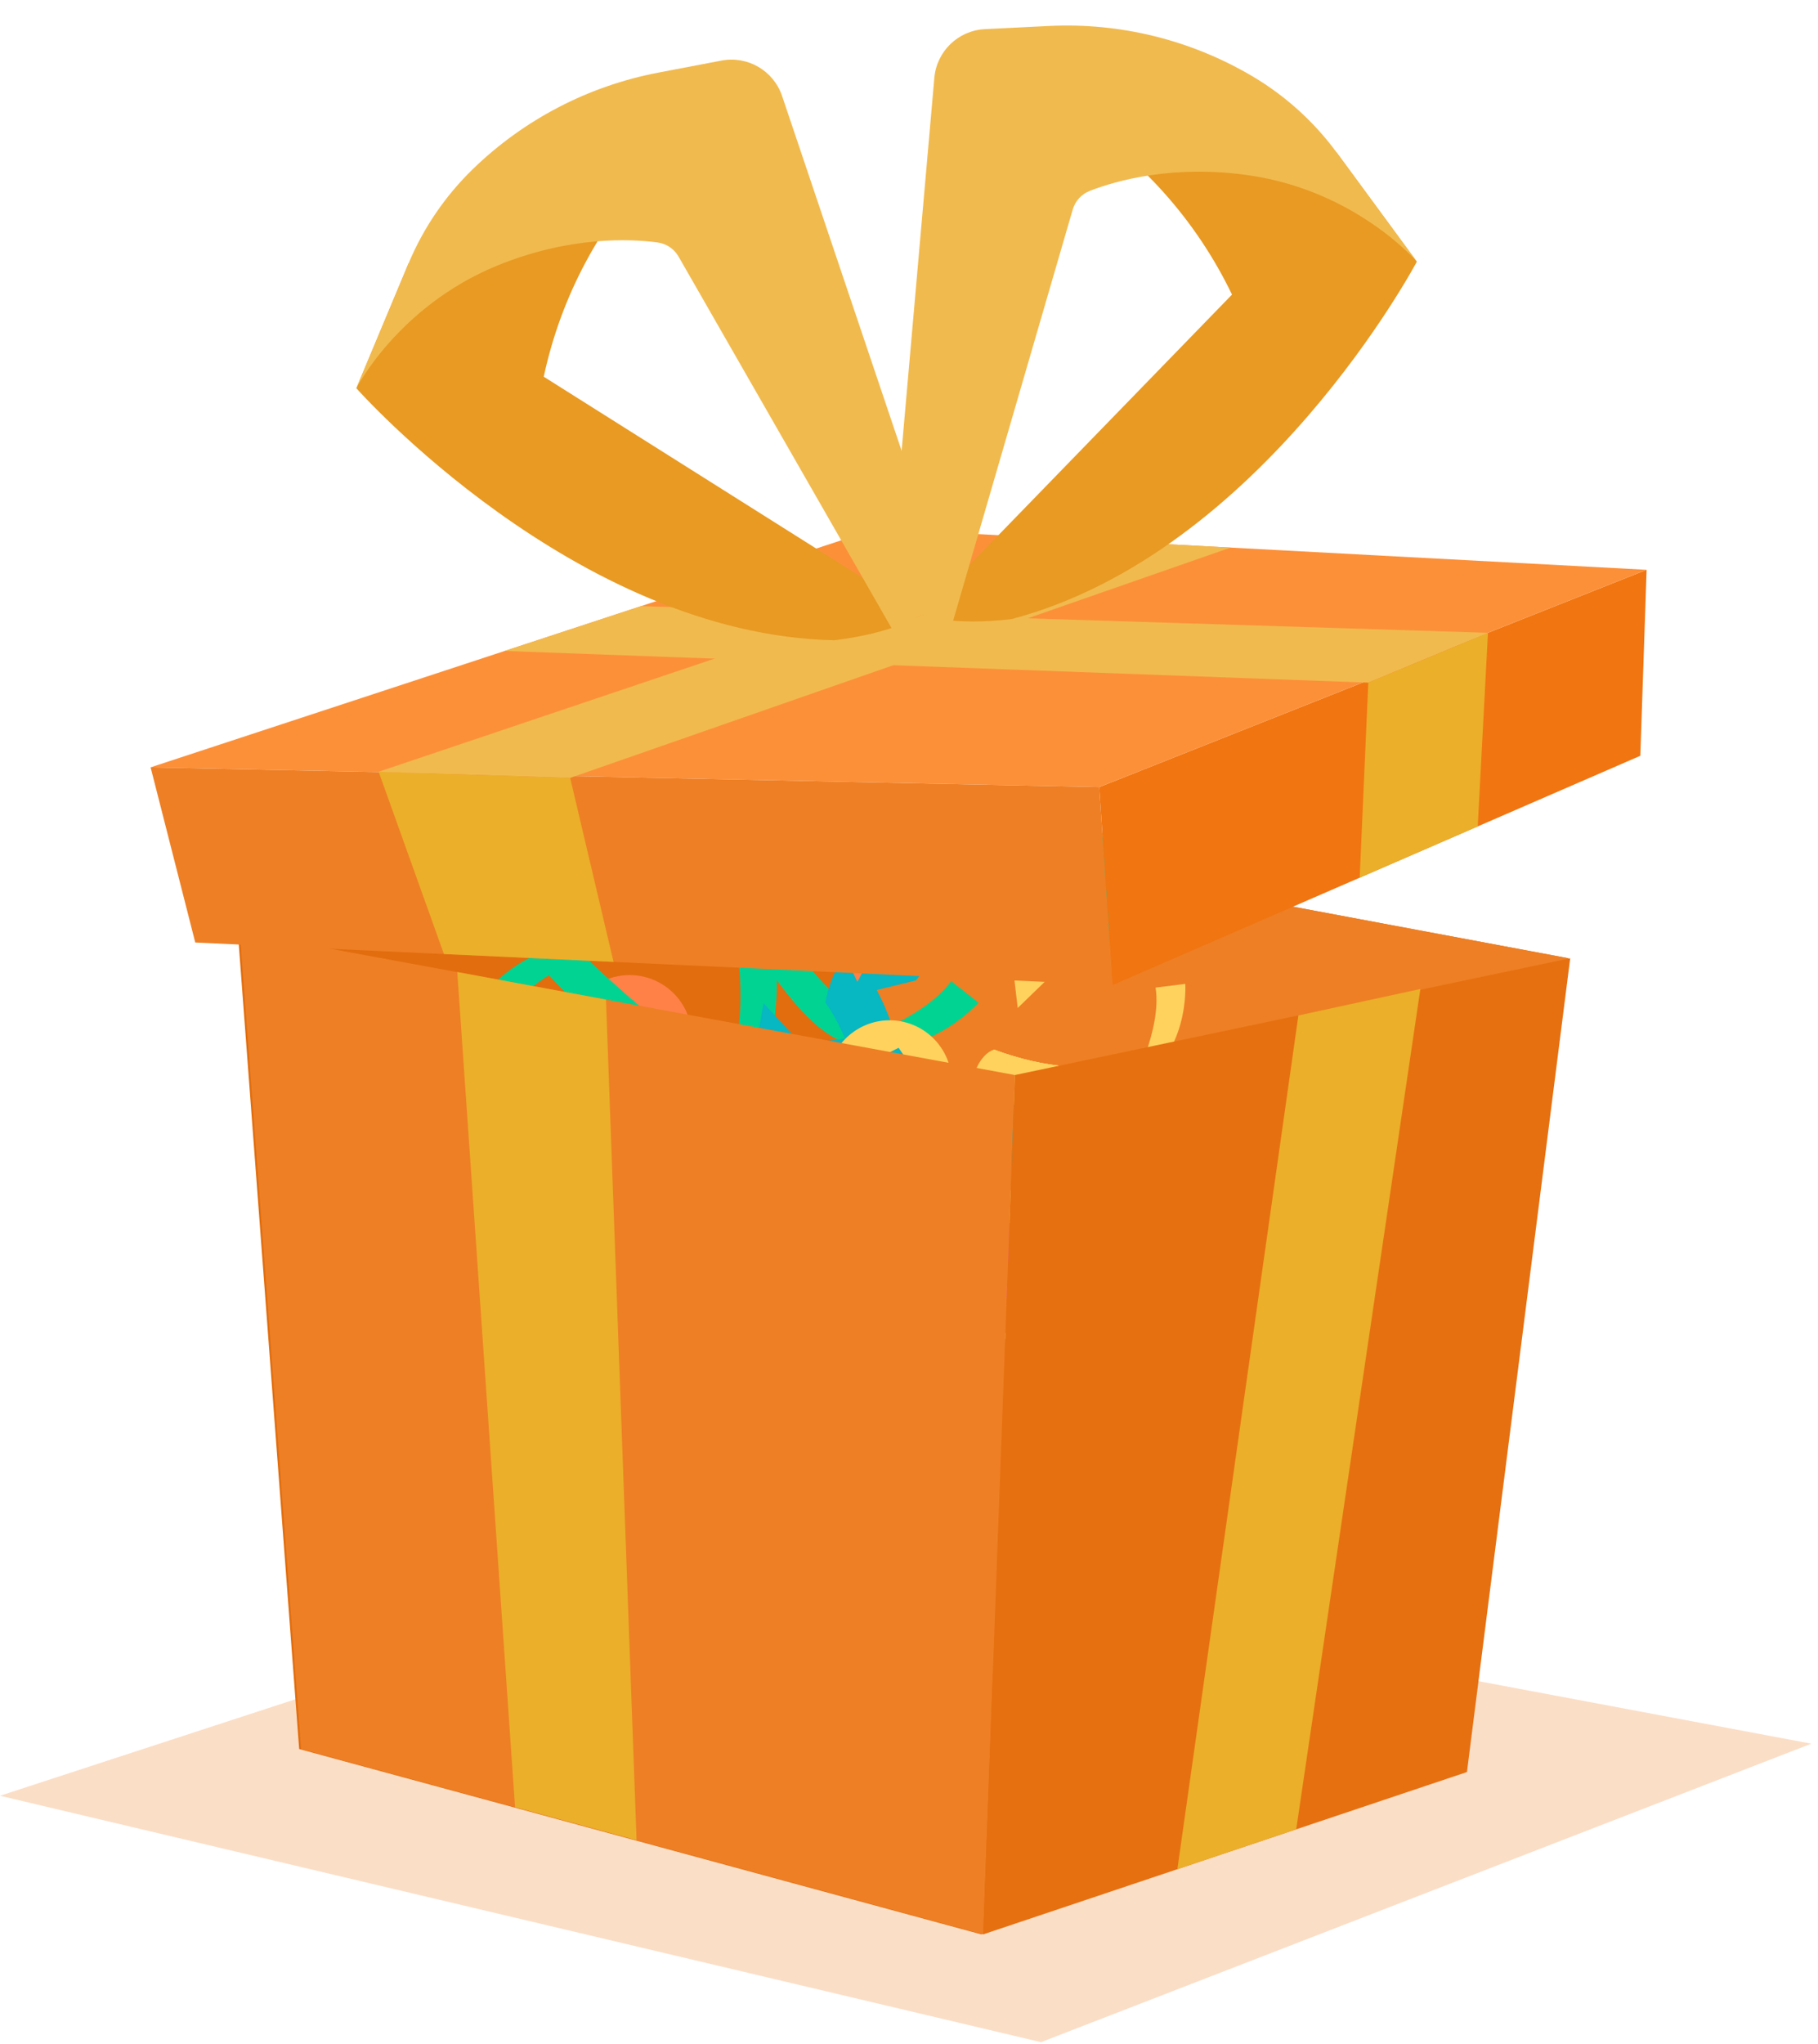 <svg width="105" height="118" viewBox="0 0 105 118" fill="none" xmlns="http://www.w3.org/2000/svg">
<path d="M60.124 117.915L104.617 100.68L44.032 89.305L0 103.687L60.124 117.915Z" fill="#FBDEC6"/>
<path d="M13.737 53.814L50.45 47.819L90.578 55.328L84.614 102.316L56.673 111.689L17.278 100.988L13.737 53.814Z" fill="#E26D0E"/>
<path d="M50.449 47.818L49.739 95.028L84.612 102.317L90.576 55.328L50.449 47.818Z" fill="#EE7F24"/>
<path d="M41.297 68.428L38.041 75.579L35.054 74.038L36.749 67.358L41.297 68.428Z" fill="#00D392"/>
<path d="M49.644 68.48C49.644 68.48 47.907 74.54 51.536 75.701L53.398 75.746C53.398 75.746 49.97 74.27 51.353 69.329L50.396 69.037L49.644 68.48Z" fill="#AB2C5B"/>
<path d="M41.548 63.06C41.548 63.06 39.349 68.293 40.397 71.543C40.397 71.543 40.851 72.369 42.372 72.525C42.372 72.525 40.661 70.876 43.127 64.975L42.191 64.179L41.548 63.06Z" fill="#AB2C5B"/>
<path d="M35.58 65.287L36.999 67.123C36.999 67.123 39.953 64.93 43.127 64.975L41.549 63.059C41.549 63.059 38.695 62.772 35.58 65.287Z" fill="#FF619A"/>
<path d="M57.394 70.933L55.159 70.311C55.159 70.311 54.105 73.838 51.535 75.701L53.947 76.291C53.947 76.291 56.405 74.812 57.394 70.933Z" fill="#FF619A"/>
<path d="M40.397 71.543C40.397 71.543 43.442 73.456 49.644 68.479C49.644 68.479 50.418 68.665 51.353 69.329C51.353 69.329 47.87 73.658 43.042 73.324C43.042 73.324 40.853 73.036 40.397 71.543Z" fill="#FF619A"/>
<path d="M57.079 67.017L59.044 69.812C59.044 69.812 55.995 73.912 52.882 74.103L50.051 71.95C50.051 71.95 56.553 70.335 57.079 67.017Z" fill="#FFD25E"/>
<path d="M56.232 62.105L57.401 60.604C63.625 62.906 67.022 60.583 67.022 60.583L65.328 62.817C63.01 64.322 56.232 62.105 56.232 62.105Z" fill="#FFD25E"/>
<path d="M61.923 69.728C61.923 69.728 58.605 71.343 51.931 71.001C51.931 71.001 52.144 70.024 53.08 69.041C53.08 69.041 61.424 68.929 62.75 67.524C62.75 67.524 63.004 68.743 61.923 69.728Z" fill="#FFD25E"/>
<path d="M47.857 77.856C47.857 77.856 50.362 76.208 57.036 76.551C57.036 76.551 57.856 77.489 56.919 78.472C56.919 78.472 48.356 78.656 47.03 80.061C47.03 80.061 46.776 78.842 47.857 77.856Z" fill="#FFD25E"/>
<path d="M56.232 62.105L57.401 60.604C63.625 62.906 67.022 60.583 67.022 60.583L65.328 62.817C63.01 64.322 56.232 62.105 56.232 62.105Z" fill="#FFD25E"/>
<path d="M61.921 69.728C61.921 69.728 58.603 71.343 51.929 71.001C51.929 71.001 52.142 70.023 53.079 69.041C53.079 69.041 61.422 68.929 62.748 67.524C62.748 67.524 63.002 68.743 61.921 69.728Z" fill="#FFD25E"/>
<path d="M47.857 77.856C47.857 77.856 50.362 76.208 57.036 76.551C57.036 76.551 57.856 77.489 56.919 78.472C56.919 78.472 48.356 78.656 47.03 80.061C47.03 80.061 46.776 78.842 47.857 77.856Z" fill="#FFD25E"/>
<path d="M56.232 62.105L57.401 60.604C63.625 62.906 67.022 60.583 67.022 60.583L65.328 62.817C63.01 64.322 56.232 62.105 56.232 62.105Z" fill="#FFD25E"/>
<path d="M61.921 69.728C61.921 69.728 58.603 71.343 51.929 71.001C51.929 71.001 52.142 70.023 53.079 69.041C53.079 69.041 61.422 68.929 62.748 67.524C62.748 67.524 63.002 68.743 61.921 69.728Z" fill="#FFD25E"/>
<path d="M47.857 77.856C47.857 77.856 50.362 76.208 57.036 76.551C57.036 76.551 57.856 77.489 56.919 78.472C56.919 78.472 48.356 78.656 47.03 80.061C47.03 80.061 46.776 78.842 47.857 77.856Z" fill="#FFD25E"/>
<path d="M56.232 62.105L57.401 60.604C63.625 62.906 67.022 60.583 67.022 60.583L65.328 62.817C63.01 64.322 56.232 62.105 56.232 62.105Z" fill="#FFD25E"/>
<path d="M61.921 69.728C61.921 69.728 58.603 71.343 51.929 71.001C51.929 71.001 52.142 70.023 53.079 69.041C53.079 69.041 61.422 68.929 62.748 67.524C62.748 67.524 63.002 68.743 61.921 69.728Z" fill="#FFD25E"/>
<path d="M47.857 77.856C47.857 77.856 50.362 76.208 57.036 76.551C57.036 76.551 57.856 77.489 56.919 78.472C56.919 78.472 48.356 78.656 47.03 80.061C47.03 80.061 46.776 78.842 47.857 77.856Z" fill="#FFD25E"/>
<path d="M52.633 86.782L53.638 85.412C53.638 85.412 48.297 81.798 47.847 77.861C47.847 77.861 43.909 80.447 52.633 86.782Z" fill="#FFD25E"/>
<path d="M61.922 69.728C61.922 69.728 63.671 67.042 56.231 62.105C56.231 62.105 56.565 60.9 57.4 60.604C57.4 60.604 66.069 66.066 61.922 69.728Z" fill="#FFD25E"/>
<path d="M53.08 69.041C53.08 69.041 51.137 71.593 58.196 77.063C58.196 77.063 57.773 78.238 56.919 78.474C56.919 78.474 48.675 72.389 53.08 69.041Z" fill="#FFD25E"/>
<path d="M65.328 62.817C65.328 62.817 67.13 59.396 66.74 57.023L68.456 56.81C68.456 56.81 68.748 61.002 65.328 62.817Z" fill="#FFD25E"/>
<path d="M34.341 56.929C32.704 58.049 32.284 60.283 33.404 61.92C34.524 63.557 36.758 63.976 38.395 62.857C40.032 61.737 40.451 59.503 39.332 57.866C38.212 56.229 35.978 55.81 34.341 56.929Z" fill="#FF8148"/>
<path d="M56.757 62.237L54.818 65.686L56.558 69.237L52.679 68.458L49.838 71.211L49.381 67.282L45.885 65.431L49.481 63.782L50.161 59.884L52.84 62.795L56.757 62.237Z" fill="#07B7C2"/>
<path d="M42.165 52.147L44.357 51.885C47.544 58.894 52.233 59.794 52.233 59.794L49.01 60.225C45.876 59.544 42.165 52.147 42.165 52.147Z" fill="#00D392"/>
<path d="M40.532 63.065C40.532 63.065 36.369 61.517 31.198 55.738C31.198 55.738 32.938 54.839 33.89 55.363C33.89 55.363 40.782 62.001 43.023 61.946C43.023 61.946 42.226 63.15 40.532 63.065Z" fill="#00D392"/>
<path d="M42.163 52.147L44.355 51.884C47.542 58.893 52.231 59.794 52.231 59.794L49.008 60.224C45.873 59.544 42.163 52.147 42.163 52.147Z" fill="#00D392"/>
<path d="M40.532 63.065C40.532 63.065 36.369 61.517 31.198 55.738C31.198 55.738 32.938 54.84 33.89 55.364C33.89 55.364 40.782 62.001 43.023 61.946C43.023 61.946 42.226 63.15 40.532 63.065Z" fill="#00D392"/>
<path d="M42.163 52.147L44.355 51.884C47.542 58.893 52.231 59.794 52.231 59.794L49.008 60.224C45.873 59.544 42.163 52.147 42.163 52.147Z" fill="#00D392"/>
<path d="M40.532 63.065C40.532 63.065 36.369 61.517 31.198 55.738C31.198 55.738 32.938 54.84 33.89 55.364C33.89 55.364 40.782 62.001 43.023 61.946C43.023 61.946 42.226 63.15 40.532 63.065Z" fill="#00D392"/>
<path d="M42.163 52.147L44.355 51.884C47.542 58.893 52.231 59.794 52.231 59.794L49.008 60.224C45.873 59.544 42.163 52.147 42.163 52.147Z" fill="#00D392"/>
<path d="M40.532 63.065C40.532 63.065 36.369 61.517 31.198 55.738C31.198 55.738 32.938 54.84 33.89 55.364C33.89 55.364 40.782 62.001 43.023 61.946C43.023 61.946 42.226 63.15 40.532 63.065Z" fill="#00D392"/>
<path d="M24.201 62.004L25.908 62.991C25.908 62.991 29.406 56.377 33.891 55.363C33.891 55.363 30.944 51.983 24.201 62.004Z" fill="#00D392"/>
<path d="M40.532 63.065C40.532 63.065 44.175 62.311 42.164 52.147C42.164 52.147 43.429 51.439 44.355 51.884C44.355 51.884 46.937 63.489 40.532 63.065Z" fill="#00D392"/>
<path d="M49.009 60.225C49.009 60.225 53.3 58.916 54.936 56.654L56.514 57.895C56.514 57.895 53.298 61.56 49.009 60.225Z" fill="#00D392"/>
<path d="M57.768 70.918C56.712 71.639 56.441 73.081 57.163 74.137C57.886 75.192 59.327 75.463 60.383 74.741C61.439 74.018 61.709 72.577 60.987 71.521C60.265 70.466 58.824 70.195 57.768 70.918Z" fill="#FF619A"/>
<path d="M47.677 57.886L49.246 56.136L49.139 54.791C49.139 54.791 51.542 57.91 51.83 60.685L50.136 63.658C50.136 63.658 48.992 59.616 47.677 57.886Z" fill="#07B7C2"/>
<path d="M47.677 57.886L49.246 56.136L49.139 54.791C49.139 54.791 51.542 57.91 51.83 60.684L50.136 63.657C50.136 63.657 48.992 59.615 47.677 57.886Z" fill="#07B7C2"/>
<path d="M52.899 56.608C51.871 52.667 48.295 49.735 48.295 49.735L50.207 46.897C53.233 48.869 54.19 53.438 54.19 53.438L53.309 54.592L52.899 56.608Z" fill="#07B7C2"/>
<path d="M52.899 56.608C51.871 52.668 48.295 49.736 48.295 49.736L50.207 46.898C53.233 48.87 54.19 53.438 54.19 53.438L53.309 54.592L52.899 56.608Z" fill="#07B7C2"/>
<path d="M59.632 51.785L48.294 49.736C48.294 49.736 48.777 47.998 50.206 46.898L61.545 48.947C61.062 50.685 59.632 51.785 59.632 51.785Z" fill="#07B7C2"/>
<path d="M52.9 56.608L47.679 57.886C47.679 57.886 47.893 56.095 49.14 54.791L54.19 53.438C54.074 55.239 52.9 56.608 52.9 56.608Z" fill="#07B7C2"/>
<path d="M43.28 71.982L40.42 72.878C40.42 72.878 45.961 69.141 41.702 64.074L44.861 62.495C44.861 62.495 48.284 68.176 43.28 71.982Z" fill="#07B7C2"/>
<path d="M43.28 71.982L40.42 72.878C40.42 72.878 45.961 69.141 41.702 64.074L44.861 62.495C44.861 62.495 48.284 68.176 43.28 71.982Z" fill="#07B7C2"/>
<path d="M37.511 70.588L39.612 69.511C39.612 69.511 41.1 72.663 43.279 71.982C43.279 71.982 40.081 74.813 37.511 70.588Z" fill="#07B7C2"/>
<path d="M50.137 63.658L41.701 64.074C41.701 64.074 42.313 62.377 43.822 61.388L51.831 60.684C51.48 62.454 50.137 63.658 50.137 63.658Z" fill="#07B7C2"/>
<path d="M66.782 49.399L63.65 49.844L61.508 47.518L60.965 50.634L58.09 51.952L60.885 53.432L61.251 56.573L63.522 54.372L66.622 54.995L65.231 52.155L66.782 49.399Z" fill="#00D392"/>
<path d="M47.779 60.677C46.142 61.797 45.722 64.031 46.842 65.668C47.962 67.305 50.196 67.724 51.833 66.604C53.469 65.485 53.889 63.251 52.769 61.614C51.65 59.977 49.415 59.558 47.779 60.677Z" fill="#07B7C2"/>
<path d="M64.309 51.028L61.178 51.474L59.036 49.147L58.492 52.263L55.617 53.581L58.413 55.061L58.778 58.202L61.049 56.001L64.15 56.625L62.758 53.785L64.309 51.028Z" fill="#FFD25E"/>
<path d="M60.019 48.517C58.382 49.637 57.963 51.871 59.082 53.508C60.202 55.145 62.436 55.564 64.073 54.444C65.71 53.325 66.129 51.091 65.009 49.454C63.89 47.817 61.656 47.398 60.019 48.517Z" fill="#00D392"/>
<path d="M49.523 59.858L47.928 62.694L49.359 65.616L46.169 64.975L43.833 67.24L43.457 64.007L40.581 62.486L43.538 61.129L44.098 57.923L46.302 60.317L49.523 59.858Z" fill="#07B7C2"/>
<path d="M56.178 62.974C56.178 62.974 53.213 65.713 55.074 69.923L52.565 71.728C52.565 71.728 51.255 68.329 52.461 65.537L53.968 64.577L56.178 62.974Z" fill="#07B7C2"/>
<path d="M56.178 62.973C56.178 62.973 53.213 65.712 55.074 69.922L52.565 71.727C52.565 71.727 51.255 68.328 52.461 65.536L53.968 64.576L56.178 62.973Z" fill="#07B7C2"/>
<path d="M56.178 62.973C56.178 62.973 53.213 65.712 55.074 69.922L52.565 71.727C52.565 71.727 51.255 68.328 52.461 65.536L53.968 64.576L56.178 62.973Z" fill="#07B7C2"/>
<path d="M60.456 65.817C60.456 65.817 59.413 67.247 58.373 67.501C58.373 67.501 55.115 63.832 52.462 65.536C52.462 65.536 53.111 63.619 56.178 62.973C56.178 62.973 59.304 63.304 60.456 65.817Z" fill="#07B7C2"/>
<path d="M47.079 69.641C47.079 69.641 48.122 68.212 49.163 67.957C49.163 67.957 52.421 71.626 55.074 69.922C55.074 69.922 54.424 71.839 51.357 72.486C51.357 72.486 48.231 72.154 47.079 69.641Z" fill="#07B7C2"/>
<path d="M49.353 59.539C47.716 60.658 47.296 62.892 48.416 64.529C49.535 66.166 51.77 66.585 53.406 65.466C55.043 64.347 55.463 62.112 54.343 60.475C53.224 58.838 50.989 58.419 49.353 59.539Z" fill="#FFD25E"/>
<path d="M53.164 62.347L47.62 66.139L45.85 63.552L51.9 60.499L53.164 62.347Z" fill="#07B7C2"/>
<path d="M51.941 49.762L49.645 50.906L47.402 49.663L47.78 52.199L45.905 53.948L48.434 54.373L49.518 56.697L50.703 54.422L53.248 54.11L51.451 52.28L51.941 49.762Z" fill="#FF8148"/>
<path d="M39.388 68.436L36.909 69.067C36.909 69.067 34.851 65.841 35.546 63.613L37.807 62.206C37.807 62.206 37.207 67.185 39.388 68.436Z" fill="#00D392"/>
<path d="M56.784 111.691L17.39 100.99L13.848 53.815L58.617 62.072L56.784 111.691Z" fill="#EE7F24"/>
<path d="M58.618 62.071L90.689 55.329L84.725 102.317L56.784 111.69L58.618 62.071Z" fill="#E67010"/>
<path d="M68 107.928L74.864 105.625L82.034 57.105L74.989 58.63L68 107.928Z" fill="#EBAF2A"/>
<path d="M29.747 104.346L26.41 56.123L34.999 57.715L36.766 106.252L29.747 104.346Z" fill="#EBAF2A"/>
<path d="M95.102 32.9L63.488 45.448L64.258 56.875L94.738 43.639L95.102 32.9Z" fill="#F17510"/>
<path d="M95.101 32.9L61.779 31.122L50.63 30.527L8.698 44.306L63.488 45.449L95.101 32.9Z" fill="#FC9039"/>
<path d="M11.278 54.421L64.258 56.876L63.489 45.449L8.699 44.307L11.278 54.421Z" fill="#EE7F24"/>
<path d="M21.869 44.56L32.931 44.915L35.436 55.54L25.639 55.086L21.869 44.56Z" fill="#EBAF2A"/>
<path d="M21.871 44.56L61.78 31.122L71.069 31.618L32.933 44.915L21.871 44.56Z" fill="#F1BA4E"/>
<path d="M79.026 39.416L78.53 50.678L85.348 47.718L85.939 36.538L79.026 39.416Z" fill="#EBAF2A"/>
<path d="M85.938 36.538L37.022 34.999L29.154 37.585L79.025 39.416L85.938 36.538Z" fill="#F1BA4E"/>
<path d="M20.581 22.416C20.581 22.416 33.178 36.65 48.18 36.968C51.656 36.553 53.223 35.508 53.223 35.508L31.405 21.752C32.404 17.081 34.71 12.79 38.053 9.379C39.451 7.953 37.89 5.635 36.043 6.395L29.875 8.929L23.595 15.212L20.581 22.416Z" fill="#E89A23"/>
<path d="M51.656 36.553L39.191 14.815C38.934 14.366 38.484 14.066 37.971 13.998C36.424 13.793 32.885 13.618 28.673 15.354C22.996 17.694 20.581 22.416 20.581 22.416L23.596 15.212C24.452 13.165 25.714 11.314 27.306 9.768C30.259 6.9 33.989 4.96 38.034 4.191L41.673 3.497C43.185 3.21 44.678 4.082 45.17 5.541L54.894 34.394L51.656 36.553Z" fill="#F1BA4E"/>
<path d="M81.831 15.108C81.831 15.108 72.936 31.907 58.43 35.745C54.954 36.16 53.186 35.513 53.186 35.513L71.155 17.01C69.085 12.705 65.834 9.077 61.782 6.549C60.088 5.491 61.059 2.871 63.033 3.174L69.625 4.188L77.206 8.816L81.831 15.108Z" fill="#E89A23"/>
<path d="M54.956 36.159L61.957 12.098C62.102 11.602 62.468 11.205 62.95 11.018C64.405 10.454 67.805 9.453 72.306 10.149C78.375 11.087 81.832 15.108 81.832 15.108L77.208 8.816C75.895 7.028 74.232 5.525 72.322 4.397C68.776 2.304 64.695 1.297 60.582 1.5L56.882 1.683C55.345 1.759 54.099 2.958 53.964 4.492L51.302 34.823L54.956 36.159Z" fill="#F1BA4E"/>
</svg>
